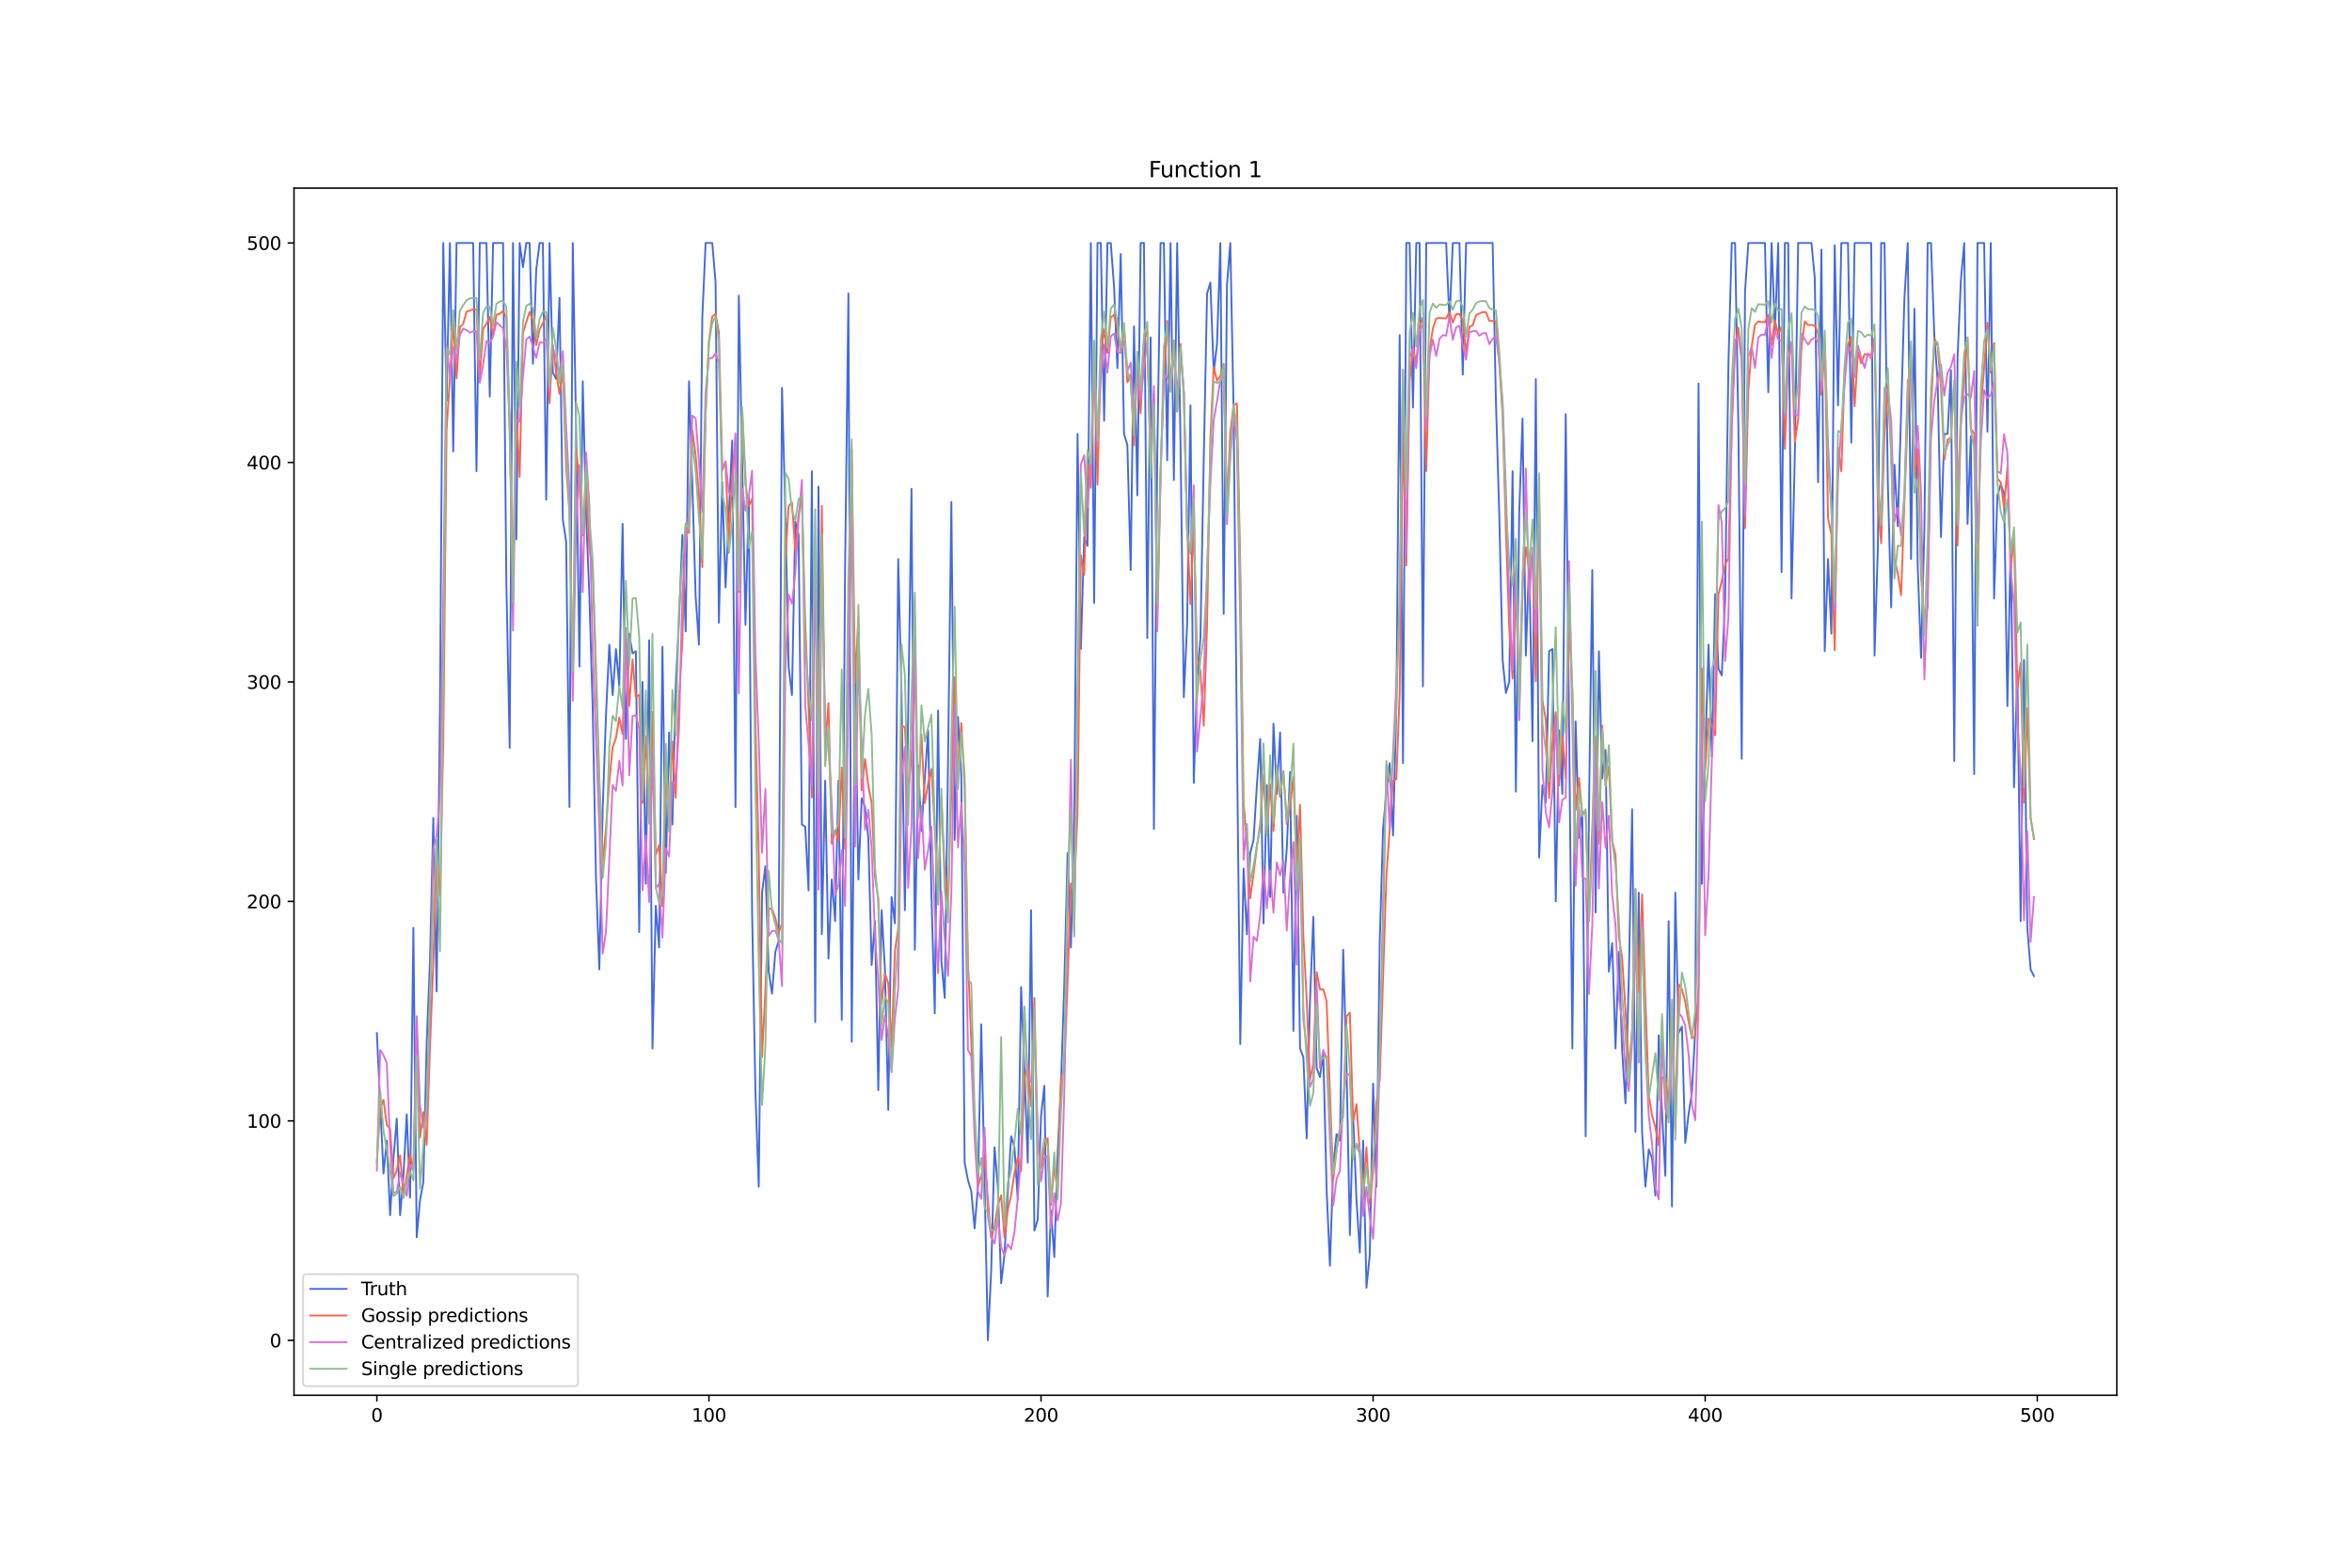 <?xml version="1.0" encoding="utf-8" standalone="no"?>
<!DOCTYPE svg PUBLIC "-//W3C//DTD SVG 1.1//EN"
  "http://www.w3.org/Graphics/SVG/1.1/DTD/svg11.dtd">
<svg xmlns:xlink="http://www.w3.org/1999/xlink" width="1296pt" height="864pt" viewBox="0 0 1296 864" xmlns="http://www.w3.org/2000/svg" version="1.1">
 <defs>
  <style type="text/css">*{stroke-linejoin: round; stroke-linecap: butt}</style>
 </defs>
 <g id="figure_1">
  <g id="patch_1">
   <path d="M 0 864 
L 1296 864 
L 1296 0 
L 0 0 
z
" style="fill: #ffffff"/>
  </g>
  <g id="axes_1">
   <g id="patch_2">
    <path d="M 162 768.96 
L 1166.4 768.96 
L 1166.4 103.68 
L 162 103.68 
z
" style="fill: #ffffff"/>
   </g>
   <g id="matplotlib.axis_1">
    <g id="xtick_1">
     <g id="line2d_1">
      <defs>
       <path id="mce1227bba3" d="M 0 0 
L 0 3.5 
" style="stroke: #000000; stroke-width: 0.8"/>
      </defs>
      <g>
       <use xlink:href="#mce1227bba3" x="207.655" y="768.96" style="stroke: #000000; stroke-width: 0.8"/>
      </g>
     </g>
     <g id="text_1">
      <!-- 0 -->
      <g transform="translate(204.473 783.558) scale(0.1 -0.1)">
       <defs>
        <path id="DejaVuSans-30" d="M 2034 4250 
Q 1547 4250 1301 3770 
Q 1056 3291 1056 2328 
Q 1056 1369 1301 889 
Q 1547 409 2034 409 
Q 2525 409 2770 889 
Q 3016 1369 3016 2328 
Q 3016 3291 2770 3770 
Q 2525 4250 2034 4250 
z
M 2034 4750 
Q 2819 4750 3233 4129 
Q 3647 3509 3647 2328 
Q 3647 1150 3233 529 
Q 2819 -91 2034 -91 
Q 1250 -91 836 529 
Q 422 1150 422 2328 
Q 422 3509 836 4129 
Q 1250 4750 2034 4750 
z
" transform="scale(0.016)"/>
       </defs>
       <use xlink:href="#DejaVuSans-30"/>
      </g>
     </g>
    </g>
    <g id="xtick_2">
     <g id="line2d_2">
      <g>
       <use xlink:href="#mce1227bba3" x="390.639" y="768.96" style="stroke: #000000; stroke-width: 0.8"/>
      </g>
     </g>
     <g id="text_2">
      <!-- 100 -->
      <g transform="translate(381.095 783.558) scale(0.1 -0.1)">
       <defs>
        <path id="DejaVuSans-31" d="M 794 531 
L 1825 531 
L 1825 4091 
L 703 3866 
L 703 4441 
L 1819 4666 
L 2450 4666 
L 2450 531 
L 3481 531 
L 3481 0 
L 794 0 
L 794 531 
z
" transform="scale(0.016)"/>
       </defs>
       <use xlink:href="#DejaVuSans-31"/>
       <use xlink:href="#DejaVuSans-30" x="63.623"/>
       <use xlink:href="#DejaVuSans-30" x="127.246"/>
      </g>
     </g>
    </g>
    <g id="xtick_3">
     <g id="line2d_3">
      <g>
       <use xlink:href="#mce1227bba3" x="573.623" y="768.96" style="stroke: #000000; stroke-width: 0.8"/>
      </g>
     </g>
     <g id="text_3">
      <!-- 200 -->
      <g transform="translate(564.079 783.558) scale(0.1 -0.1)">
       <defs>
        <path id="DejaVuSans-32" d="M 1228 531 
L 3431 531 
L 3431 0 
L 469 0 
L 469 531 
Q 828 903 1448 1529 
Q 2069 2156 2228 2338 
Q 2531 2678 2651 2914 
Q 2772 3150 2772 3378 
Q 2772 3750 2511 3984 
Q 2250 4219 1831 4219 
Q 1534 4219 1204 4116 
Q 875 4013 500 3803 
L 500 4441 
Q 881 4594 1212 4672 
Q 1544 4750 1819 4750 
Q 2544 4750 2975 4387 
Q 3406 4025 3406 3419 
Q 3406 3131 3298 2873 
Q 3191 2616 2906 2266 
Q 2828 2175 2409 1742 
Q 1991 1309 1228 531 
z
" transform="scale(0.016)"/>
       </defs>
       <use xlink:href="#DejaVuSans-32"/>
       <use xlink:href="#DejaVuSans-30" x="63.623"/>
       <use xlink:href="#DejaVuSans-30" x="127.246"/>
      </g>
     </g>
    </g>
    <g id="xtick_4">
     <g id="line2d_4">
      <g>
       <use xlink:href="#mce1227bba3" x="756.607" y="768.96" style="stroke: #000000; stroke-width: 0.8"/>
      </g>
     </g>
     <g id="text_4">
      <!-- 300 -->
      <g transform="translate(747.063 783.558) scale(0.1 -0.1)">
       <defs>
        <path id="DejaVuSans-33" d="M 2597 2516 
Q 3050 2419 3304 2112 
Q 3559 1806 3559 1356 
Q 3559 666 3084 287 
Q 2609 -91 1734 -91 
Q 1441 -91 1130 -33 
Q 819 25 488 141 
L 488 750 
Q 750 597 1062 519 
Q 1375 441 1716 441 
Q 2309 441 2620 675 
Q 2931 909 2931 1356 
Q 2931 1769 2642 2001 
Q 2353 2234 1838 2234 
L 1294 2234 
L 1294 2753 
L 1863 2753 
Q 2328 2753 2575 2939 
Q 2822 3125 2822 3475 
Q 2822 3834 2567 4026 
Q 2313 4219 1838 4219 
Q 1578 4219 1281 4162 
Q 984 4106 628 3988 
L 628 4550 
Q 988 4650 1302 4700 
Q 1616 4750 1894 4750 
Q 2613 4750 3031 4423 
Q 3450 4097 3450 3541 
Q 3450 3153 3228 2886 
Q 3006 2619 2597 2516 
z
" transform="scale(0.016)"/>
       </defs>
       <use xlink:href="#DejaVuSans-33"/>
       <use xlink:href="#DejaVuSans-30" x="63.623"/>
       <use xlink:href="#DejaVuSans-30" x="127.246"/>
      </g>
     </g>
    </g>
    <g id="xtick_5">
     <g id="line2d_5">
      <g>
       <use xlink:href="#mce1227bba3" x="939.591" y="768.96" style="stroke: #000000; stroke-width: 0.8"/>
      </g>
     </g>
     <g id="text_5">
      <!-- 400 -->
      <g transform="translate(930.047 783.558) scale(0.1 -0.1)">
       <defs>
        <path id="DejaVuSans-34" d="M 2419 4116 
L 825 1625 
L 2419 1625 
L 2419 4116 
z
M 2253 4666 
L 3047 4666 
L 3047 1625 
L 3713 1625 
L 3713 1100 
L 3047 1100 
L 3047 0 
L 2419 0 
L 2419 1100 
L 313 1100 
L 313 1709 
L 2253 4666 
z
" transform="scale(0.016)"/>
       </defs>
       <use xlink:href="#DejaVuSans-34"/>
       <use xlink:href="#DejaVuSans-30" x="63.623"/>
       <use xlink:href="#DejaVuSans-30" x="127.246"/>
      </g>
     </g>
    </g>
    <g id="xtick_6">
     <g id="line2d_6">
      <g>
       <use xlink:href="#mce1227bba3" x="1122.575" y="768.96" style="stroke: #000000; stroke-width: 0.8"/>
      </g>
     </g>
     <g id="text_6">
      <!-- 500 -->
      <g transform="translate(1113.032 783.558) scale(0.1 -0.1)">
       <defs>
        <path id="DejaVuSans-35" d="M 691 4666 
L 3169 4666 
L 3169 4134 
L 1269 4134 
L 1269 2991 
Q 1406 3038 1543 3061 
Q 1681 3084 1819 3084 
Q 2600 3084 3056 2656 
Q 3513 2228 3513 1497 
Q 3513 744 3044 326 
Q 2575 -91 1722 -91 
Q 1428 -91 1123 -41 
Q 819 9 494 109 
L 494 744 
Q 775 591 1075 516 
Q 1375 441 1709 441 
Q 2250 441 2565 725 
Q 2881 1009 2881 1497 
Q 2881 1984 2565 2268 
Q 2250 2553 1709 2553 
Q 1456 2553 1204 2497 
Q 953 2441 691 2322 
L 691 4666 
z
" transform="scale(0.016)"/>
       </defs>
       <use xlink:href="#DejaVuSans-35"/>
       <use xlink:href="#DejaVuSans-30" x="63.623"/>
       <use xlink:href="#DejaVuSans-30" x="127.246"/>
      </g>
     </g>
    </g>
   </g>
   <g id="matplotlib.axis_2">
    <g id="ytick_1">
     <g id="line2d_7">
      <defs>
       <path id="m8ab33ee361" d="M 0 0 
L -3.5 0 
" style="stroke: #000000; stroke-width: 0.8"/>
      </defs>
      <g>
       <use xlink:href="#m8ab33ee361" x="162" y="738.72" style="stroke: #000000; stroke-width: 0.8"/>
      </g>
     </g>
     <g id="text_7">
      <!-- 0 -->
      <g transform="translate(148.637 742.519) scale(0.1 -0.1)">
       <use xlink:href="#DejaVuSans-30"/>
      </g>
     </g>
    </g>
    <g id="ytick_2">
     <g id="line2d_8">
      <g>
       <use xlink:href="#m8ab33ee361" x="162" y="617.76" style="stroke: #000000; stroke-width: 0.8"/>
      </g>
     </g>
     <g id="text_8">
      <!-- 100 -->
      <g transform="translate(135.912 621.559) scale(0.1 -0.1)">
       <use xlink:href="#DejaVuSans-31"/>
       <use xlink:href="#DejaVuSans-30" x="63.623"/>
       <use xlink:href="#DejaVuSans-30" x="127.246"/>
      </g>
     </g>
    </g>
    <g id="ytick_3">
     <g id="line2d_9">
      <g>
       <use xlink:href="#m8ab33ee361" x="162" y="496.8" style="stroke: #000000; stroke-width: 0.8"/>
      </g>
     </g>
     <g id="text_9">
      <!-- 200 -->
      <g transform="translate(135.912 500.599) scale(0.1 -0.1)">
       <use xlink:href="#DejaVuSans-32"/>
       <use xlink:href="#DejaVuSans-30" x="63.623"/>
       <use xlink:href="#DejaVuSans-30" x="127.246"/>
      </g>
     </g>
    </g>
    <g id="ytick_4">
     <g id="line2d_10">
      <g>
       <use xlink:href="#m8ab33ee361" x="162" y="375.84" style="stroke: #000000; stroke-width: 0.8"/>
      </g>
     </g>
     <g id="text_10">
      <!-- 300 -->
      <g transform="translate(135.912 379.639) scale(0.1 -0.1)">
       <use xlink:href="#DejaVuSans-33"/>
       <use xlink:href="#DejaVuSans-30" x="63.623"/>
       <use xlink:href="#DejaVuSans-30" x="127.246"/>
      </g>
     </g>
    </g>
    <g id="ytick_5">
     <g id="line2d_11">
      <g>
       <use xlink:href="#m8ab33ee361" x="162" y="254.88" style="stroke: #000000; stroke-width: 0.8"/>
      </g>
     </g>
     <g id="text_11">
      <!-- 400 -->
      <g transform="translate(135.912 258.679) scale(0.1 -0.1)">
       <use xlink:href="#DejaVuSans-34"/>
       <use xlink:href="#DejaVuSans-30" x="63.623"/>
       <use xlink:href="#DejaVuSans-30" x="127.246"/>
      </g>
     </g>
    </g>
    <g id="ytick_6">
     <g id="line2d_12">
      <g>
       <use xlink:href="#m8ab33ee361" x="162" y="133.92" style="stroke: #000000; stroke-width: 0.8"/>
      </g>
     </g>
     <g id="text_12">
      <!-- 500 -->
      <g transform="translate(135.912 137.719) scale(0.1 -0.1)">
       <use xlink:href="#DejaVuSans-35"/>
       <use xlink:href="#DejaVuSans-30" x="63.623"/>
       <use xlink:href="#DejaVuSans-30" x="127.246"/>
      </g>
     </g>
    </g>
   </g>
   <g id="line2d_13">
    <path d="M 207.655 569.376 
L 211.314 646.79 
L 213.144 628.646 
L 214.974 669.773 
L 216.804 638.323 
L 218.634 616.55 
L 220.463 669.773 
L 222.293 648 
L 224.123 614.131 
L 225.953 660.096 
L 227.783 511.315 
L 229.613 681.869 
L 231.442 661.306 
L 233.272 651.629 
L 235.102 575.424 
L 236.932 529.459 
L 238.762 450.835 
L 240.592 546.394 
L 242.422 391.565 
L 244.251 133.92 
L 246.081 221.011 
L 247.911 133.92 
L 249.741 248.832 
L 251.571 133.92 
L 260.72 133.92 
L 262.55 259.718 
L 264.38 133.92 
L 268.039 133.92 
L 269.869 218.592 
L 271.699 133.92 
L 277.189 133.92 
L 279.018 321.408 
L 280.848 412.128 
L 282.678 133.92 
L 284.508 297.216 
L 286.338 133.92 
L 288.168 147.226 
L 289.997 133.92 
L 291.827 133.92 
L 293.657 200.448 
L 295.487 148.435 
L 297.317 133.92 
L 299.147 133.92 
L 300.976 275.443 
L 302.806 133.92 
L 304.636 205.286 
L 306.466 208.915 
L 308.296 164.16 
L 310.126 286.33 
L 311.956 298.426 
L 313.785 444.787 
L 315.615 133.92 
L 317.445 235.526 
L 319.275 367.373 
L 321.105 210.125 
L 322.935 282.701 
L 324.764 328.666 
L 326.594 390.355 
L 328.424 484.704 
L 330.254 534.298 
L 332.084 445.997 
L 333.914 393.984 
L 335.743 355.277 
L 337.573 383.098 
L 339.403 357.696 
L 341.233 378.259 
L 343.063 288.749 
L 344.893 407.29 
L 346.723 349.229 
L 348.552 360.115 
L 350.382 358.906 
L 352.212 513.734 
L 354.042 375.84 
L 355.872 487.123 
L 357.702 352.858 
L 359.531 577.843 
L 361.361 499.219 
L 363.191 522.202 
L 365.021 356.486 
L 366.851 481.075 
L 368.681 403.661 
L 370.51 454.464 
L 372.34 378.259 
L 374.17 340.762 
L 376 294.797 
L 377.83 348.019 
L 379.66 210.125 
L 381.489 266.976 
L 383.319 328.666 
L 385.149 355.277 
L 386.979 175.046 
L 388.809 133.92 
L 392.469 133.92 
L 394.298 155.693 
L 396.128 343.181 
L 397.958 265.766 
L 399.788 323.827 
L 403.448 242.784 
L 405.277 444.787 
L 407.107 162.95 
L 410.767 344.39 
L 412.597 274.234 
L 414.427 502.848 
L 416.256 602.035 
L 418.086 654.048 
L 419.916 491.962 
L 421.746 477.446 
L 423.576 535.507 
L 425.406 547.603 
L 427.236 524.621 
L 429.065 518.573 
L 430.895 213.754 
L 432.725 281.491 
L 434.555 367.373 
L 436.385 383.098 
L 438.215 287.539 
L 440.044 294.797 
L 441.874 454.464 
L 443.704 455.674 
L 445.534 490.752 
L 447.364 259.718 
L 449.194 563.328 
L 451.023 268.186 
L 452.853 514.944 
L 454.683 430.272 
L 456.513 528.25 
L 458.343 484.704 
L 460.173 507.686 
L 462.003 430.272 
L 463.832 562.118 
L 465.662 312.941 
L 467.492 161.741 
L 469.322 574.214 
L 471.152 372.211 
L 472.982 484.704 
L 474.811 439.949 
L 476.641 444.787 
L 478.471 461.722 
L 480.301 531.878 
L 482.131 507.686 
L 483.961 600.826 
L 485.79 501.638 
L 487.62 534.298 
L 489.45 611.712 
L 491.28 494.381 
L 493.11 508.896 
L 494.94 308.102 
L 496.77 383.098 
L 498.599 501.638 
L 500.429 393.984 
L 502.259 269.395 
L 504.089 523.411 
L 505.919 421.805 
L 507.749 458.093 
L 509.578 429.062 
L 511.408 402.451 
L 513.238 493.171 
L 515.068 558.49 
L 516.898 391.565 
L 518.728 529.459 
L 520.557 550.022 
L 522.387 419.386 
L 524.217 276.653 
L 526.047 462.931 
L 527.877 395.194 
L 529.707 427.853 
L 531.536 640.742 
L 533.366 650.419 
L 535.196 656.467 
L 537.026 677.03 
L 538.856 654.048 
L 540.686 564.538 
L 544.345 738.72 
L 546.175 700.013 
L 548.005 632.275 
L 549.835 654.048 
L 551.665 707.27 
L 553.495 691.546 
L 555.324 657.677 
L 557.154 626.227 
L 558.984 632.275 
L 560.814 661.306 
L 562.644 543.974 
L 564.474 588.73 
L 566.303 640.742 
L 568.133 501.638 
L 569.963 678.24 
L 571.793 672.192 
L 573.623 615.341 
L 575.453 598.406 
L 577.283 714.528 
L 579.112 667.354 
L 580.942 692.755 
L 582.772 635.904 
L 584.602 598.406 
L 586.432 542.765 
L 588.262 470.189 
L 590.091 522.202 
L 591.921 452.045 
L 593.751 239.155 
L 595.581 357.696 
L 597.411 296.006 
L 599.241 300.845 
L 601.07 133.92 
L 602.9 332.294 
L 604.73 133.92 
L 606.56 133.92 
L 608.39 231.898 
L 610.22 133.92 
L 612.05 133.92 
L 613.879 158.112 
L 615.709 202.867 
L 617.539 139.968 
L 619.369 239.155 
L 621.199 245.203 
L 623.029 314.15 
L 624.858 179.885 
L 626.688 273.024 
L 628.518 133.92 
L 630.348 133.92 
L 632.178 351.648 
L 634.008 185.933 
L 635.837 456.883 
L 637.667 252.461 
L 639.497 133.92 
L 641.327 133.92 
L 643.157 253.67 
L 644.987 133.92 
L 646.817 264.557 
L 648.646 133.92 
L 650.476 243.994 
L 652.306 384.307 
L 654.136 344.39 
L 655.966 223.43 
L 657.796 431.482 
L 659.625 374.63 
L 661.455 351.648 
L 663.285 253.67 
L 665.115 161.741 
L 666.945 155.693 
L 668.775 205.286 
L 670.604 189.562 
L 672.434 133.92 
L 674.264 338.342 
L 676.094 156.902 
L 677.924 133.92 
L 679.754 227.059 
L 681.583 409.709 
L 683.413 575.424 
L 685.243 478.656 
L 687.073 514.944 
L 688.903 470.189 
L 690.733 462.931 
L 692.563 432.691 
L 694.392 407.29 
L 696.222 508.896 
L 698.052 432.691 
L 699.882 494.381 
L 701.712 398.822 
L 703.542 437.53 
L 705.371 403.661 
L 707.201 491.962 
L 709.031 467.77 
L 710.861 425.434 
L 712.691 568.166 
L 714.521 449.626 
L 716.35 577.843 
L 718.18 582.682 
L 720.01 627.437 
L 721.84 551.232 
L 723.67 505.267 
L 725.5 588.73 
L 727.33 593.568 
L 729.159 580.262 
L 730.989 655.258 
L 732.819 697.594 
L 734.649 641.952 
L 736.479 625.018 
L 738.309 628.646 
L 740.138 523.411 
L 741.968 587.52 
L 743.798 680.659 
L 745.628 615.341 
L 747.458 661.306 
L 749.288 690.336 
L 751.117 628.646 
L 752.947 709.69 
L 754.777 691.546 
L 756.607 597.197 
L 758.437 654.048 
L 760.267 518.573 
L 762.097 456.883 
L 763.926 436.32 
L 765.756 420.595 
L 767.586 460.512 
L 769.416 390.355 
L 771.246 184.723 
L 773.076 420.595 
L 774.905 133.92 
L 776.735 133.92 
L 778.565 224.64 
L 780.395 133.92 
L 782.225 133.92 
L 784.055 378.259 
L 785.884 133.92 
L 796.864 133.92 
L 798.693 177.466 
L 800.523 133.92 
L 804.183 133.92 
L 806.013 206.496 
L 807.843 133.92 
L 822.481 133.92 
L 824.311 222.221 
L 826.141 283.91 
L 827.971 363.744 
L 829.801 381.888 
L 831.63 375.84 
L 833.46 259.718 
L 835.29 436.32 
L 837.12 282.701 
L 838.95 230.688 
L 840.78 361.325 
L 842.61 308.102 
L 844.439 408.499 
L 846.269 208.915 
L 848.099 472.608 
L 849.929 432.691 
L 851.759 442.368 
L 853.589 358.906 
L 855.418 357.696 
L 857.248 496.8 
L 859.078 402.451 
L 860.908 437.53 
L 862.738 228.269 
L 864.568 395.194 
L 866.397 577.843 
L 868.227 397.613 
L 870.057 461.722 
L 871.887 447.206 
L 873.717 626.227 
L 875.547 447.206 
L 877.377 314.15 
L 879.206 502.848 
L 881.036 358.906 
L 882.866 429.062 
L 884.696 413.338 
L 886.526 535.507 
L 888.356 519.782 
L 890.185 577.843 
L 892.015 524.621 
L 893.845 579.053 
L 895.675 608.083 
L 897.505 539.136 
L 899.335 445.997 
L 901.164 623.808 
L 902.994 491.962 
L 904.824 623.808 
L 906.654 654.048 
L 908.484 633.485 
L 910.314 638.323 
L 912.144 658.886 
L 913.973 570.586 
L 915.803 612.922 
L 917.633 648 
L 919.463 507.686 
L 921.293 664.934 
L 923.123 491.962 
L 924.952 569.376 
L 926.782 565.747 
L 928.612 629.856 
L 930.442 614.131 
L 932.272 602.035 
L 934.102 568.166 
L 935.931 211.334 
L 937.761 487.123 
L 939.591 415.757 
L 941.421 355.277 
L 943.251 416.966 
L 945.081 327.456 
L 946.911 368.582 
L 948.74 372.211 
L 950.57 329.875 
L 952.4 200.448 
L 954.23 133.92 
L 956.06 133.92 
L 957.89 235.526 
L 959.719 418.176 
L 961.549 160.531 
L 963.379 133.92 
L 972.528 133.92 
L 974.358 216.173 
L 976.188 133.92 
L 978.018 182.304 
L 979.848 133.92 
L 981.678 315.36 
L 983.507 133.92 
L 985.337 133.92 
L 987.167 329.875 
L 988.997 250.042 
L 990.827 133.92 
L 998.146 133.92 
L 999.976 153.274 
L 1001.806 265.766 
L 1003.636 137.549 
L 1005.465 358.906 
L 1007.295 308.102 
L 1009.125 349.229 
L 1010.955 135.13 
L 1012.785 223.43 
L 1014.615 133.92 
L 1018.274 133.92 
L 1020.104 243.994 
L 1021.934 133.92 
L 1031.083 133.92 
L 1032.913 361.325 
L 1034.743 302.054 
L 1036.573 133.92 
L 1038.403 133.92 
L 1040.232 265.766 
L 1042.062 334.714 
L 1043.892 256.09 
L 1045.722 289.958 
L 1049.382 164.16 
L 1051.211 133.92 
L 1053.041 308.102 
L 1054.871 170.208 
L 1056.701 311.731 
L 1058.531 362.534 
L 1060.361 292.378 
L 1062.191 133.92 
L 1064.02 133.92 
L 1065.85 184.723 
L 1067.68 210.125 
L 1069.51 296.006 
L 1071.34 239.155 
L 1073.17 239.155 
L 1074.999 204.077 
L 1076.829 419.386 
L 1078.659 196.819 
L 1080.489 154.483 
L 1082.319 133.92 
L 1084.149 288.749 
L 1085.978 240.365 
L 1087.808 426.643 
L 1089.638 133.92 
L 1093.298 133.92 
L 1095.128 237.946 
L 1096.958 133.92 
L 1098.787 329.875 
L 1100.617 273.024 
L 1102.447 266.976 
L 1104.277 271.814 
L 1106.107 389.146 
L 1107.937 299.635 
L 1109.766 433.901 
L 1111.596 369.792 
L 1113.426 507.686 
L 1115.256 363.744 
L 1117.086 511.315 
L 1118.916 534.298 
L 1120.745 537.926 
L 1120.745 537.926 
" clip-path="url(#ped1bc8f746)" style="fill: none; stroke: #4169e1; stroke-linecap: square"/>
   </g>
   <g id="line2d_14">
    <path d="M 207.655 640.398 
L 209.484 610.767 
L 211.314 606.223 
L 213.144 620.036 
L 214.974 622.113 
L 216.804 649.271 
L 218.634 645.106 
L 220.463 636.767 
L 222.293 659.44 
L 225.953 636.374 
L 227.783 644.291 
L 229.613 568.584 
L 231.442 627.024 
L 233.272 612.946 
L 235.102 631.058 
L 236.932 577.515 
L 238.762 530.361 
L 240.592 471.375 
L 242.422 493.743 
L 244.251 409.501 
L 246.081 236.913 
L 247.911 208.195 
L 249.741 177.183 
L 251.571 208.518 
L 253.401 180.342 
L 255.23 178.503 
L 257.06 171.816 
L 260.72 170.491 
L 262.55 170.484 
L 264.38 208.699 
L 266.209 181.315 
L 268.039 178.359 
L 269.869 174.68 
L 271.699 184.739 
L 273.529 173.443 
L 275.359 172.991 
L 277.189 171.357 
L 279.018 175.387 
L 280.848 239.788 
L 282.678 318.745 
L 284.508 226.367 
L 286.338 262.903 
L 288.168 183.556 
L 289.997 177.43 
L 291.827 171.948 
L 293.657 176.346 
L 295.487 190.218 
L 297.317 181.6 
L 299.147 178.153 
L 300.976 173.735 
L 302.806 222.272 
L 304.636 190.258 
L 306.466 205.194 
L 308.296 217.05 
L 310.126 204.45 
L 311.956 257.192 
L 313.785 282.688 
L 315.615 371.978 
L 317.445 246.136 
L 319.275 267.297 
L 321.105 295.11 
L 322.935 264.671 
L 324.764 302.587 
L 326.594 313.719 
L 328.424 374.857 
L 330.254 432.24 
L 332.084 475.308 
L 333.914 456.204 
L 335.743 430.851 
L 337.573 411.746 
L 339.403 406.848 
L 341.233 395.471 
L 343.063 404.566 
L 344.893 350.54 
L 346.723 389.074 
L 348.552 363.409 
L 350.382 384.243 
L 352.212 382.88 
L 354.042 442.558 
L 355.872 405.827 
L 357.702 453.746 
L 359.531 392.393 
L 361.361 471.144 
L 363.191 465.89 
L 365.021 499.445 
L 366.851 425.768 
L 368.681 452.627 
L 370.51 408.571 
L 372.34 439.589 
L 374.17 384.888 
L 376 353.086 
L 377.83 289.674 
L 379.66 293.757 
L 381.489 237.128 
L 383.319 251.124 
L 385.149 273.121 
L 386.979 312.612 
L 388.809 227.243 
L 390.639 187.957 
L 392.469 174.406 
L 394.298 173.058 
L 396.128 183.162 
L 397.958 257.236 
L 399.788 255.535 
L 401.618 299.964 
L 403.448 262.113 
L 405.277 241.052 
L 407.107 326.23 
L 408.937 226.628 
L 410.767 266.704 
L 412.597 278.951 
L 414.427 274.814 
L 416.256 399.475 
L 418.086 471.068 
L 419.916 582.632 
L 421.746 545.702 
L 423.576 500.691 
L 425.406 501.078 
L 427.236 505.929 
L 429.065 513.923 
L 430.895 509.056 
L 432.725 308.464 
L 434.555 278.978 
L 436.385 276.858 
L 438.215 303.437 
L 440.044 283.614 
L 441.874 274.242 
L 443.704 343.371 
L 445.534 389.396 
L 447.364 439.518 
L 449.194 307.405 
L 451.023 419.054 
L 452.853 278.834 
L 454.683 411.451 
L 456.513 387.538 
L 458.343 464.984 
L 460.173 457.519 
L 462.003 463.678 
L 463.832 423.042 
L 465.662 467.973 
L 467.492 339.759 
L 469.322 247.8 
L 471.152 376.351 
L 472.982 339.961 
L 474.811 435.616 
L 476.641 418.324 
L 478.471 433.245 
L 480.301 442.424 
L 482.131 483.149 
L 483.961 495.194 
L 485.79 552.99 
L 487.62 536.465 
L 489.45 541.85 
L 491.28 576.822 
L 493.11 524.102 
L 494.94 511.676 
L 496.77 399.71 
L 498.599 400.907 
L 500.429 436.762 
L 502.259 417.411 
L 504.089 369.327 
L 505.919 439.189 
L 507.749 404.821 
L 509.578 442.639 
L 511.408 432.028 
L 513.238 423.741 
L 515.068 456.174 
L 516.898 491.227 
L 518.728 439.895 
L 520.557 480.024 
L 522.387 496.5 
L 524.217 436.853 
L 526.047 373.179 
L 527.877 426.325 
L 529.707 398.494 
L 531.536 433.426 
L 533.366 529.468 
L 537.026 617.446 
L 538.856 653.771 
L 540.686 648.152 
L 542.516 638.311 
L 544.345 661.112 
L 546.175 681.958 
L 548.005 676.203 
L 549.835 664.152 
L 551.665 658.709 
L 553.495 682 
L 555.324 666.714 
L 557.154 658.767 
L 558.984 646.549 
L 560.814 637.951 
L 562.644 645.392 
L 564.474 594.651 
L 566.303 586.984 
L 568.133 609.678 
L 569.963 549.987 
L 571.793 630.3 
L 573.623 643.816 
L 575.453 632.272 
L 577.283 627.264 
L 579.112 664.034 
L 580.942 642.96 
L 582.772 656.598 
L 584.602 594.277 
L 586.432 589.444 
L 588.262 541.739 
L 590.091 486.924 
L 591.921 490.043 
L 593.751 448.104 
L 595.581 305.921 
L 597.411 316.848 
L 599.241 255.381 
L 601.07 268.883 
L 602.9 198.179 
L 604.73 267.029 
L 606.56 195.652 
L 608.39 181.502 
L 610.22 194.54 
L 612.05 174.939 
L 613.879 173.473 
L 615.709 180.854 
L 617.539 193.376 
L 619.369 181.269 
L 621.199 210.749 
L 623.029 206.323 
L 624.858 245.511 
L 626.688 200.093 
L 628.518 227.815 
L 630.348 187.571 
L 632.178 182.425 
L 634.008 258.726 
L 635.837 217.468 
L 637.667 338.912 
L 639.497 258.243 
L 641.327 209.653 
L 643.157 176.869 
L 644.987 211.296 
L 646.817 187.65 
L 648.646 226.897 
L 650.476 189.559 
L 652.306 216.464 
L 654.136 290.854 
L 655.966 332.882 
L 657.796 288.589 
L 659.625 361.866 
L 661.455 370.114 
L 663.285 399.976 
L 665.115 344.423 
L 666.945 241.422 
L 668.775 202.1 
L 670.604 209.869 
L 672.434 207.132 
L 674.264 200.458 
L 676.094 279.018 
L 677.924 238.25 
L 679.754 223.203 
L 681.583 222.403 
L 683.413 310.868 
L 685.243 442.025 
L 687.073 465.54 
L 688.903 495.035 
L 690.733 481.505 
L 692.563 466.819 
L 694.392 453.964 
L 696.222 426.932 
L 698.052 459.513 
L 699.882 432.316 
L 701.712 458.064 
L 703.542 428.207 
L 705.371 439.057 
L 707.201 425.065 
L 709.031 454.141 
L 710.861 444.453 
L 712.691 428.248 
L 714.521 481.554 
L 716.35 443.552 
L 718.18 515.744 
L 720.01 550.626 
L 721.84 595.039 
L 723.67 586.134 
L 725.5 535.814 
L 727.33 545.258 
L 729.159 545.18 
L 730.989 551.809 
L 732.819 602.474 
L 734.649 649.923 
L 736.479 633.713 
L 740.138 612.539 
L 741.968 560.015 
L 743.798 558.116 
L 745.628 617.851 
L 747.458 608.573 
L 749.288 634.846 
L 751.117 657.688 
L 752.947 632.392 
L 754.777 663.685 
L 756.607 645.48 
L 758.437 607.265 
L 760.267 595.151 
L 763.926 483.137 
L 767.586 430.297 
L 769.416 429.378 
L 771.246 382.221 
L 773.076 237.654 
L 774.905 311.652 
L 776.735 210.048 
L 778.565 191.478 
L 780.395 200.113 
L 782.225 179.653 
L 784.055 175.029 
L 785.884 259.662 
L 787.714 192.723 
L 789.544 181.098 
L 791.374 175.646 
L 793.204 175.11 
L 795.034 175.441 
L 796.864 175.45 
L 798.693 172.035 
L 800.523 177.742 
L 802.353 173.158 
L 804.183 173.089 
L 806.013 176.479 
L 807.843 194.261 
L 809.672 180.147 
L 811.502 179.252 
L 813.332 173.593 
L 816.992 172.028 
L 818.822 172.02 
L 820.651 176.839 
L 822.481 176.865 
L 824.311 177.164 
L 826.141 200.412 
L 827.971 228.983 
L 829.801 292.634 
L 831.63 346.414 
L 833.46 374.036 
L 835.29 325.223 
L 837.12 381.025 
L 838.95 322.7 
L 840.78 301.672 
L 842.61 314.223 
L 844.439 305.006 
L 846.269 375.445 
L 848.099 275.733 
L 849.929 386.132 
L 851.759 396.611 
L 853.589 439.848 
L 855.418 409.744 
L 857.248 392.546 
L 859.078 432.99 
L 860.908 405.495 
L 862.738 428.959 
L 864.568 342.548 
L 866.397 380.103 
L 868.227 446.406 
L 870.057 428.806 
L 871.887 448.902 
L 873.717 447.518 
L 875.547 507.384 
L 879.206 405.834 
L 881.036 464.914 
L 882.866 399.99 
L 884.696 432.482 
L 886.526 422.312 
L 888.356 463.304 
L 890.185 471.262 
L 892.015 516.331 
L 893.845 527.894 
L 895.675 556.857 
L 897.505 588.032 
L 899.335 568.355 
L 901.164 489.931 
L 902.994 546.795 
L 904.824 492.925 
L 906.654 551.762 
L 908.484 603.217 
L 910.314 614.684 
L 912.144 621.368 
L 913.973 631.186 
L 915.803 594.241 
L 917.633 592.75 
L 919.463 609.811 
L 921.293 553.323 
L 923.123 617.306 
L 924.952 542.457 
L 926.782 545.221 
L 928.612 552.049 
L 930.442 563.029 
L 932.272 572.335 
L 934.102 570.843 
L 935.931 543.892 
L 937.761 368.345 
L 939.591 424.388 
L 941.421 396.039 
L 943.251 399.966 
L 945.081 405.261 
L 946.911 327.549 
L 948.74 320.178 
L 950.57 311.03 
L 952.4 307.728 
L 954.23 236.046 
L 956.06 192.035 
L 957.89 180.619 
L 959.719 197.999 
L 961.549 291.105 
L 963.379 215.345 
L 965.209 191.029 
L 967.039 179.003 
L 968.869 177.145 
L 970.698 177.523 
L 972.528 177.535 
L 974.358 173.499 
L 976.188 190.162 
L 978.018 176.528 
L 979.848 184.376 
L 981.678 180.023 
L 983.507 247.397 
L 985.337 197.733 
L 987.167 189.685 
L 988.997 243.649 
L 990.827 231.185 
L 992.657 191.188 
L 994.486 177.12 
L 996.316 179.138 
L 998.146 179.068 
L 999.976 179.432 
L 1001.806 183.622 
L 1003.636 217.644 
L 1005.465 189.9 
L 1007.295 285.667 
L 1009.125 294.619 
L 1010.955 358.353 
L 1012.785 246.498 
L 1014.615 259.786 
L 1016.444 203.679 
L 1018.274 189.824 
L 1020.104 185.672 
L 1021.934 223.915 
L 1023.764 193.948 
L 1025.594 200.282 
L 1027.424 195.187 
L 1029.253 195.453 
L 1031.083 195.498 
L 1032.913 186.09 
L 1034.743 278.446 
L 1036.573 299.501 
L 1038.403 239.059 
L 1040.232 212.369 
L 1042.062 249.748 
L 1043.892 308.065 
L 1045.722 316 
L 1047.552 328.067 
L 1049.382 276.404 
L 1051.211 228.432 
L 1053.041 196.675 
L 1054.871 263.177 
L 1056.701 247.539 
L 1058.531 317.279 
L 1060.361 342.576 
L 1062.191 334.784 
L 1064.02 226.366 
L 1065.85 186.482 
L 1067.68 190.546 
L 1069.51 213.49 
L 1071.34 253.513 
L 1073.17 242.217 
L 1074.999 241.441 
L 1076.829 209.799 
L 1078.659 300.671 
L 1080.489 234.712 
L 1082.319 207.772 
L 1084.149 185.907 
L 1085.978 236.243 
L 1087.808 239.093 
L 1089.638 334.826 
L 1091.468 224.927 
L 1093.298 202.749 
L 1095.128 177.844 
L 1096.958 205.405 
L 1098.787 188.968 
L 1100.617 263.695 
L 1102.447 265.853 
L 1104.277 279.946 
L 1106.107 257.774 
L 1107.937 313.662 
L 1109.766 295.877 
L 1111.596 379.713 
L 1113.426 365.434 
L 1115.256 442.35 
L 1117.086 390.368 
L 1118.916 451.042 
L 1120.745 462.405 
L 1120.745 462.405 
" clip-path="url(#ped1bc8f746)" style="fill: none; stroke: #ff6347; stroke-linecap: square"/>
   </g>
   <g id="line2d_15">
    <path d="M 207.655 645.142 
L 209.484 578.66 
L 211.314 581.611 
L 213.144 585.822 
L 214.974 630.873 
L 216.804 657.575 
L 218.634 656.807 
L 220.463 646.323 
L 222.293 652.438 
L 224.123 659.059 
L 225.953 641.879 
L 227.783 645.331 
L 229.613 560.002 
L 231.442 609.676 
L 233.272 621.415 
L 235.102 616.127 
L 236.932 561.351 
L 238.762 467.87 
L 240.592 460.377 
L 242.422 439.879 
L 244.251 328.419 
L 246.081 190.228 
L 247.911 207.717 
L 249.741 191.245 
L 251.571 198.433 
L 253.401 184.589 
L 255.23 181.177 
L 257.06 181.884 
L 258.89 183.304 
L 260.72 182.585 
L 262.55 182.656 
L 264.38 210.938 
L 266.209 201.082 
L 268.039 188.022 
L 269.869 189.118 
L 271.699 185.572 
L 273.529 177.587 
L 277.189 180.931 
L 279.018 191.802 
L 280.848 232.748 
L 282.678 347.52 
L 284.508 231.439 
L 286.338 232.372 
L 288.168 207.401 
L 289.997 187.159 
L 291.827 185.457 
L 295.487 197.22 
L 297.317 188.776 
L 299.147 188.849 
L 300.976 186.71 
L 302.806 215.147 
L 304.636 191.721 
L 306.466 197.203 
L 308.296 205.806 
L 310.126 193.484 
L 311.956 234.93 
L 313.785 271.03 
L 315.615 386.275 
L 317.445 288.971 
L 319.275 256.239 
L 321.105 326.304 
L 322.935 249.346 
L 324.764 278.355 
L 326.594 358.913 
L 330.254 456.122 
L 332.084 525.607 
L 333.914 513.699 
L 337.573 432.637 
L 339.403 435.882 
L 341.233 419.325 
L 343.063 432.956 
L 344.893 346.127 
L 346.723 427.282 
L 348.552 394.55 
L 350.382 394.166 
L 352.212 401.636 
L 354.042 490.667 
L 355.872 460.402 
L 357.702 497.113 
L 359.531 412.416 
L 361.361 489.537 
L 363.191 487.018 
L 365.021 516.758 
L 366.851 467.603 
L 368.681 472.102 
L 370.51 430.956 
L 372.34 431.659 
L 374.17 401.768 
L 376 326.444 
L 377.83 300.457 
L 379.66 282.04 
L 381.489 229.087 
L 383.319 230.569 
L 385.149 254.36 
L 386.979 281.944 
L 388.809 215.986 
L 390.639 197.437 
L 392.469 197.274 
L 394.298 194.673 
L 396.128 200.361 
L 397.958 259.458 
L 399.788 254.209 
L 401.618 271.393 
L 403.448 273.47 
L 405.277 238.829 
L 407.107 382.12 
L 408.937 268.996 
L 410.767 281.412 
L 412.597 273.648 
L 414.427 259.46 
L 416.256 361.306 
L 418.086 408.826 
L 419.916 469.983 
L 421.746 434.748 
L 423.576 515.919 
L 425.406 513.087 
L 427.236 512.942 
L 429.065 518.141 
L 430.895 543.453 
L 432.725 370.961 
L 434.555 327.795 
L 436.385 332.699 
L 438.215 316.496 
L 440.044 286.151 
L 441.874 264.469 
L 443.704 389.02 
L 445.534 409.884 
L 447.364 433.049 
L 449.194 308.498 
L 451.023 490.284 
L 452.853 309.515 
L 454.683 399.81 
L 456.513 411.229 
L 458.343 443.247 
L 460.173 493.081 
L 462.003 487.771 
L 463.832 468.512 
L 465.662 499.263 
L 467.492 384.51 
L 469.322 277.006 
L 471.152 466.527 
L 472.982 362.495 
L 476.641 457.164 
L 478.471 446.328 
L 480.301 467.538 
L 482.131 515.97 
L 483.961 540.522 
L 485.79 573.224 
L 487.62 559.733 
L 489.45 571.209 
L 491.28 590.958 
L 493.11 561.389 
L 494.94 545.069 
L 496.77 428.33 
L 498.599 411.689 
L 500.429 489.343 
L 502.259 455.203 
L 504.089 340.167 
L 505.919 472.921 
L 507.749 444.096 
L 509.578 479.268 
L 511.408 468.548 
L 513.238 455.652 
L 515.068 502.102 
L 516.898 536.404 
L 518.728 491.29 
L 520.557 517.385 
L 522.387 537.861 
L 524.217 491.505 
L 526.047 388.591 
L 527.877 467.025 
L 529.707 442.535 
L 531.536 476.312 
L 533.366 578.603 
L 535.196 582.269 
L 537.026 627.016 
L 538.856 656.506 
L 540.686 660.659 
L 542.516 621.499 
L 544.345 670.28 
L 546.175 681.734 
L 548.005 685.332 
L 549.835 671.05 
L 551.665 687.309 
L 553.495 691.849 
L 555.324 685.758 
L 557.154 688.512 
L 558.984 679.122 
L 560.814 660.282 
L 562.644 637.648 
L 564.474 556.168 
L 566.303 594.81 
L 568.133 596.2 
L 569.963 569.726 
L 571.793 623.217 
L 573.623 651.122 
L 575.453 638.043 
L 577.283 637.36 
L 579.112 677.344 
L 580.942 657.554 
L 582.772 672.646 
L 584.602 663.214 
L 586.432 602.811 
L 588.262 505.494 
L 590.091 418.691 
L 591.921 513.978 
L 595.581 255.873 
L 597.411 250.842 
L 599.241 279.603 
L 601.07 253.97 
L 602.9 202.736 
L 604.73 244.355 
L 606.56 208.851 
L 608.39 190.184 
L 610.22 205.44 
L 612.05 185.278 
L 613.879 183.84 
L 615.709 193.843 
L 617.539 194.567 
L 619.369 187.796 
L 621.199 204.48 
L 623.029 199.893 
L 624.858 230.235 
L 626.688 202.806 
L 628.518 220.624 
L 630.348 203.142 
L 632.178 187.773 
L 634.008 249.885 
L 635.837 212.714 
L 637.667 348.017 
L 639.497 262.107 
L 641.327 206.161 
L 643.157 208.026 
L 644.987 214.84 
L 646.817 195.929 
L 648.646 216.327 
L 650.476 194.35 
L 652.306 216.34 
L 654.136 292.552 
L 655.966 305.122 
L 657.796 267.488 
L 659.625 414.362 
L 663.285 375.613 
L 665.115 313.344 
L 666.945 266.535 
L 668.775 231.582 
L 670.604 221.082 
L 672.434 209.54 
L 674.264 206.279 
L 676.094 288.878 
L 677.924 251.507 
L 679.754 229.431 
L 681.583 243.519 
L 683.413 345.108 
L 685.243 473.844 
L 687.073 454.167 
L 688.903 540.925 
L 690.733 516.299 
L 692.563 518.511 
L 694.392 504.42 
L 696.222 477.48 
L 698.052 500.631 
L 699.882 479.849 
L 701.712 503.047 
L 703.542 475.237 
L 705.371 482.45 
L 707.201 474.643 
L 709.031 512.883 
L 710.861 483.338 
L 712.691 464.05 
L 714.521 531.703 
L 716.35 466 
L 718.18 562.124 
L 720.01 576.796 
L 721.84 598.968 
L 723.67 594.499 
L 725.5 541.455 
L 727.33 588.382 
L 729.159 578.699 
L 730.989 583.445 
L 732.819 628.39 
L 734.649 664.389 
L 736.479 649.656 
L 738.309 645.391 
L 740.138 604.746 
L 741.968 591.733 
L 743.798 592.666 
L 745.628 635.208 
L 747.458 630.984 
L 749.288 635.947 
L 751.117 670.166 
L 752.947 654.167 
L 754.777 670.966 
L 756.607 682.717 
L 758.437 647.039 
L 760.267 584.784 
L 762.097 497.011 
L 763.926 421.767 
L 765.756 456.883 
L 767.586 414.648 
L 771.246 339.125 
L 773.076 203.589 
L 774.905 306.141 
L 776.735 196.9 
L 778.565 192.149 
L 780.395 202.997 
L 782.225 181.682 
L 784.055 178.973 
L 785.884 235.925 
L 787.714 196.201 
L 789.544 187.153 
L 791.374 196.225 
L 793.204 186.706 
L 795.034 184.711 
L 796.864 184.988 
L 798.693 174.464 
L 800.523 187.31 
L 802.353 180.366 
L 804.183 179.546 
L 806.013 190.524 
L 807.843 198.222 
L 809.672 183.085 
L 811.502 182.567 
L 813.332 182.237 
L 815.162 185.031 
L 816.992 183.743 
L 818.822 183.569 
L 820.651 189.682 
L 822.481 186.6 
L 824.311 185.63 
L 826.141 199.319 
L 827.971 221.456 
L 829.801 270.705 
L 831.63 328.184 
L 833.46 369.312 
L 835.29 311.648 
L 837.12 396.922 
L 840.78 258.172 
L 842.61 331.79 
L 844.439 301.875 
L 846.269 350.248 
L 848.099 273.237 
L 849.929 424.472 
L 851.759 447.635 
L 853.589 455.999 
L 855.418 435.778 
L 857.248 395.799 
L 859.078 453.335 
L 860.908 440.737 
L 862.738 439.577 
L 864.568 309.33 
L 868.227 488.239 
L 870.057 445.044 
L 871.887 483.433 
L 873.717 484.446 
L 875.547 547.874 
L 877.377 509.926 
L 879.206 414.35 
L 881.036 489.671 
L 882.866 442.193 
L 884.696 467.246 
L 886.526 449.612 
L 888.356 493.147 
L 890.185 509.976 
L 892.015 549.856 
L 893.845 562.453 
L 895.675 590.175 
L 897.505 601.454 
L 899.335 574.179 
L 901.164 516.579 
L 902.994 585.566 
L 904.824 508.204 
L 906.654 579.621 
L 908.484 614.623 
L 910.314 630.273 
L 912.144 654.121 
L 913.973 661.036 
L 915.803 571.817 
L 917.633 610.918 
L 919.463 616.486 
L 921.293 570.098 
L 923.123 622.2 
L 924.952 558.014 
L 926.782 560.441 
L 928.612 565.171 
L 930.442 581.046 
L 932.272 608.913 
L 934.102 617.417 
L 935.931 553.114 
L 937.761 395.414 
L 939.591 515.447 
L 941.421 482.825 
L 943.251 418.937 
L 945.081 381.394 
L 946.911 278.364 
L 948.74 287.98 
L 950.57 364.36 
L 952.4 340.258 
L 954.23 233.645 
L 956.06 187.655 
L 957.89 184.932 
L 959.719 198.616 
L 961.549 283.709 
L 963.379 196.656 
L 965.209 191.182 
L 967.039 202.815 
L 968.869 185.875 
L 970.698 184.375 
L 972.528 184.593 
L 974.358 175.208 
L 976.188 197.256 
L 978.018 182.26 
L 979.848 187.171 
L 981.678 187.613 
L 983.507 229.33 
L 985.337 200.798 
L 987.167 188.282 
L 988.997 228.687 
L 990.827 228.901 
L 992.657 183.73 
L 994.486 187.053 
L 996.316 189.92 
L 998.146 187.076 
L 999.976 186.15 
L 1001.806 188.441 
L 1003.636 215.232 
L 1005.465 187.805 
L 1007.295 244.702 
L 1009.125 279.019 
L 1010.955 336.677 
L 1012.785 263.009 
L 1014.615 235.353 
L 1016.444 211.375 
L 1018.274 190.605 
L 1020.104 194.107 
L 1021.934 207.807 
L 1023.764 190.473 
L 1025.594 196.985 
L 1027.424 202.771 
L 1029.253 194.824 
L 1031.083 197.745 
L 1032.913 188.658 
L 1034.743 265.038 
L 1036.573 288.679 
L 1038.403 213.887 
L 1040.232 215.818 
L 1042.062 231.34 
L 1043.892 287.46 
L 1045.722 279.824 
L 1047.552 295.218 
L 1049.382 271.925 
L 1051.211 209.705 
L 1053.041 206.381 
L 1054.871 255.68 
L 1056.701 234.725 
L 1058.531 271.134 
L 1060.361 374.519 
L 1062.191 327.948 
L 1064.02 241.399 
L 1065.85 220.861 
L 1067.68 209.146 
L 1069.51 200.997 
L 1071.34 218.048 
L 1073.17 205.399 
L 1074.999 202.132 
L 1076.829 195.21 
L 1078.659 268.122 
L 1080.489 231.186 
L 1082.319 218.734 
L 1084.149 217.324 
L 1085.978 219.161 
L 1087.808 204.473 
L 1089.638 298.99 
L 1091.468 243.827 
L 1093.298 215.042 
L 1095.128 219.61 
L 1096.958 217.533 
L 1098.787 210.581 
L 1100.617 259.52 
L 1102.447 261.074 
L 1104.277 239.356 
L 1106.107 249.415 
L 1107.937 314.117 
L 1109.766 332.875 
L 1111.596 396.471 
L 1113.426 427.13 
L 1115.256 507.107 
L 1117.086 458.243 
L 1118.916 519.171 
L 1120.745 494.357 
L 1120.745 494.357 
" clip-path="url(#ped1bc8f746)" style="fill: none; stroke: #da70d6; stroke-linecap: square"/>
   </g>
   <g id="line2d_16">
    <path d="M 207.655 641.023 
L 209.484 600.599 
L 211.314 623.148 
L 214.974 644.441 
L 216.804 659.204 
L 218.634 657.945 
L 220.463 654.125 
L 222.293 660.268 
L 224.123 651.32 
L 225.953 645.668 
L 227.783 650.493 
L 229.613 581.71 
L 231.442 655.075 
L 235.102 606.977 
L 236.932 548.568 
L 238.762 500.082 
L 240.592 462.927 
L 242.422 524.266 
L 244.251 373.422 
L 246.081 191.8 
L 247.911 195.326 
L 249.741 170.908 
L 251.571 193.305 
L 253.401 171.277 
L 255.23 168.278 
L 257.06 165.51 
L 258.89 164.439 
L 262.55 164.237 
L 264.38 197.763 
L 266.209 172.374 
L 268.039 168.907 
L 269.869 169.012 
L 271.699 179.546 
L 273.529 167.431 
L 275.359 166.074 
L 277.189 165.91 
L 279.018 169.037 
L 280.848 230.081 
L 282.678 331.858 
L 284.508 199.465 
L 286.338 224.72 
L 288.168 177.2 
L 289.997 168.674 
L 291.827 167.436 
L 293.657 169.868 
L 295.487 186.023 
L 297.317 175.917 
L 299.147 171.767 
L 300.976 171.919 
L 302.806 213.051 
L 304.636 180.764 
L 306.466 192.279 
L 308.296 211.007 
L 310.126 199.435 
L 311.956 248.35 
L 313.785 282.592 
L 315.615 369.616 
L 317.445 221.672 
L 319.275 229.25 
L 321.105 294.09 
L 322.935 256.927 
L 324.764 285.63 
L 326.594 308.942 
L 328.424 366.668 
L 330.254 428.653 
L 332.084 483.913 
L 333.914 464.596 
L 335.743 412.137 
L 337.573 394.515 
L 339.403 397.479 
L 341.233 377.989 
L 343.063 390.65 
L 344.893 320.098 
L 346.723 366.719 
L 348.552 329.902 
L 350.382 329.719 
L 352.212 350.805 
L 354.042 440.731 
L 355.872 380.546 
L 357.702 453.844 
L 359.531 349.218 
L 361.361 489.089 
L 363.191 497.755 
L 365.021 493.015 
L 366.851 410.043 
L 368.681 458.257 
L 370.51 380.316 
L 372.34 405.4 
L 374.17 335.048 
L 376 308.973 
L 377.83 288.338 
L 379.66 291.757 
L 381.489 244.501 
L 383.319 259.39 
L 385.149 286.105 
L 386.979 307.529 
L 388.809 228.686 
L 390.639 188.721 
L 392.469 178.11 
L 394.298 174.304 
L 396.128 188.353 
L 397.958 272.632 
L 399.788 280.412 
L 401.618 304.827 
L 403.448 287.269 
L 405.277 260.923 
L 407.107 325.164 
L 408.937 224.33 
L 410.767 261.096 
L 412.597 302.076 
L 414.427 292.867 
L 416.256 432.805 
L 418.086 530.432 
L 419.916 608.95 
L 421.746 576.882 
L 423.576 479.998 
L 425.406 502.251 
L 427.236 509.338 
L 429.065 517.2 
L 430.895 520.063 
L 432.725 260.692 
L 434.555 263.812 
L 436.385 281.629 
L 438.215 286.662 
L 440.044 275.085 
L 441.874 273.501 
L 443.704 356.751 
L 445.534 380.025 
L 447.364 396.895 
L 449.194 280.711 
L 451.023 436.799 
L 452.853 294.4 
L 454.683 422.321 
L 456.513 400.843 
L 458.343 458.879 
L 460.173 459.46 
L 462.003 453.077 
L 463.832 368.858 
L 465.662 461.732 
L 467.492 317.426 
L 469.322 242.14 
L 471.152 432.282 
L 472.982 333.327 
L 474.811 428.772 
L 476.641 393.82 
L 478.471 379.699 
L 480.301 404.878 
L 482.131 478.083 
L 483.961 497.592 
L 485.79 565.192 
L 487.62 549.19 
L 489.45 552.624 
L 491.28 590.415 
L 493.11 545.474 
L 494.94 518.592 
L 496.77 355.193 
L 498.599 372.082 
L 500.429 454.64 
L 502.259 383.324 
L 504.089 326.586 
L 505.919 450.814 
L 507.749 388.706 
L 509.578 408.675 
L 511.408 401.027 
L 513.238 393.919 
L 515.068 454.269 
L 516.898 498.602 
L 518.728 434.711 
L 520.557 490.355 
L 522.387 508.518 
L 524.217 406.264 
L 526.047 334.347 
L 527.877 435.07 
L 529.707 403.765 
L 531.536 426.29 
L 533.366 539.554 
L 535.196 541.966 
L 537.026 611.801 
L 538.856 646.721 
L 540.686 638.132 
L 542.516 665.408 
L 544.345 668.449 
L 546.175 678.178 
L 548.005 677.944 
L 549.835 671.478 
L 551.665 571.451 
L 553.495 674.986 
L 555.324 651.869 
L 557.154 645.254 
L 558.984 629.192 
L 560.814 611.1 
L 562.644 625.712 
L 564.474 554.661 
L 566.303 599.723 
L 568.133 627.907 
L 569.963 555.168 
L 571.793 653.12 
L 573.623 638.877 
L 575.453 627.535 
L 577.283 631.329 
L 579.112 662.591 
L 580.942 635.098 
L 582.772 660.913 
L 584.602 612.665 
L 586.432 578.561 
L 588.262 486.985 
L 590.091 446.489 
L 591.921 516.206 
L 595.581 260.654 
L 597.411 294.863 
L 599.241 248.031 
L 601.07 255.17 
L 602.9 187.701 
L 604.73 243.242 
L 606.56 186.905 
L 608.39 171.667 
L 610.22 191.677 
L 612.05 170.117 
L 613.879 167.783 
L 615.709 177.388 
L 617.539 192.301 
L 619.369 177.974 
L 621.199 204.555 
L 623.029 210.51 
L 624.858 239.906 
L 626.688 193.804 
L 628.518 214.349 
L 630.348 184.832 
L 632.178 177.329 
L 634.008 263.597 
L 635.837 222.785 
L 637.667 332.761 
L 639.497 264.116 
L 641.327 191.057 
L 643.157 179.067 
L 644.987 216.036 
L 646.817 187.591 
L 648.646 226.386 
L 650.476 191.182 
L 652.306 216.258 
L 654.136 295.813 
L 655.966 304.007 
L 657.796 275.028 
L 659.625 384.756 
L 661.455 363.712 
L 663.285 351.37 
L 665.115 318.168 
L 666.945 249.592 
L 668.775 210.147 
L 670.604 211.1 
L 672.434 210.153 
L 674.264 201.271 
L 676.094 285.583 
L 677.924 249.759 
L 679.754 222.871 
L 681.583 236.582 
L 683.413 319.883 
L 685.243 454.552 
L 687.073 455.745 
L 688.903 485.927 
L 690.733 477.073 
L 692.563 465.979 
L 694.392 456.751 
L 696.222 409.664 
L 698.052 460.063 
L 699.882 416.165 
L 701.712 453.456 
L 703.542 422.054 
L 705.371 437.657 
L 707.201 425.969 
L 709.031 452.799 
L 710.861 437.939 
L 712.691 409.797 
L 714.521 490.754 
L 716.35 461.988 
L 718.18 555.566 
L 720.01 583.762 
L 721.84 609.467 
L 723.67 602.475 
L 725.5 553.84 
L 727.33 584.462 
L 729.159 582.982 
L 730.989 582.297 
L 732.819 616.071 
L 734.649 646.987 
L 738.309 621.404 
L 740.138 615.679 
L 741.968 565.195 
L 743.798 589.06 
L 745.628 638.942 
L 747.458 630.226 
L 749.288 633.214 
L 751.117 658.256 
L 752.947 642.634 
L 754.777 660.176 
L 756.607 638.654 
L 758.437 622.21 
L 760.267 575.134 
L 762.097 517.076 
L 763.926 419.395 
L 765.756 431.214 
L 767.586 420.246 
L 769.416 390.948 
L 771.246 323.879 
L 773.076 204.814 
L 774.905 271.341 
L 776.735 183.208 
L 778.565 172.393 
L 780.395 190.848 
L 782.225 170.092 
L 784.055 165.313 
L 785.884 229.361 
L 787.714 172.32 
L 789.544 167.332 
L 791.374 169.674 
L 793.204 167.75 
L 795.034 168.015 
L 796.864 168.101 
L 798.693 166.038 
L 800.523 170.724 
L 802.353 166.092 
L 804.183 165.61 
L 806.013 169.097 
L 807.843 185.572 
L 809.672 172.671 
L 811.502 170.609 
L 813.332 167.082 
L 815.162 166.132 
L 816.992 165.922 
L 818.822 165.966 
L 820.651 169.834 
L 822.481 170.654 
L 824.311 170.948 
L 826.141 193.81 
L 827.971 225.001 
L 829.801 280.09 
L 831.63 310.236 
L 833.46 322.702 
L 835.29 296.943 
L 837.12 391.587 
L 838.95 315.894 
L 840.78 283.017 
L 842.61 312.665 
L 844.439 286.439 
L 846.269 335.531 
L 848.099 260.828 
L 849.929 398.783 
L 851.759 413.573 
L 853.589 430.539 
L 857.248 345.651 
L 859.078 426.701 
L 860.908 386.635 
L 862.738 403.946 
L 864.568 321.297 
L 866.397 381.174 
L 868.227 470.405 
L 870.057 434.227 
L 871.887 449.818 
L 873.717 446.033 
L 875.547 507.479 
L 877.377 470.414 
L 879.206 369.761 
L 881.036 457.573 
L 882.866 401.539 
L 884.696 433.446 
L 886.526 410.713 
L 888.356 463.354 
L 890.185 477.351 
L 892.015 506.341 
L 893.845 548.887 
L 895.675 571.46 
L 897.505 596.1 
L 899.335 567.333 
L 901.164 490.046 
L 902.994 583.897 
L 904.824 511.169 
L 906.654 579.988 
L 908.484 605.254 
L 912.144 580.401 
L 913.973 606.295 
L 915.803 558.955 
L 917.633 600.321 
L 919.463 618.756 
L 921.293 550.917 
L 923.123 628.226 
L 924.952 563.303 
L 926.782 535.991 
L 928.612 543.716 
L 932.272 571.852 
L 934.102 557.203 
L 935.931 503.451 
L 937.761 287.575 
L 939.591 441.501 
L 941.421 421.553 
L 943.251 368.746 
L 945.081 361.768 
L 946.911 286.957 
L 948.74 281.871 
L 950.57 280.143 
L 952.4 276.216 
L 954.23 210.22 
L 956.06 175.892 
L 957.89 170.13 
L 959.719 181.191 
L 961.549 267.03 
L 963.379 181.685 
L 965.209 169.839 
L 967.039 171.902 
L 968.869 167.67 
L 972.528 167.907 
L 974.358 165.966 
L 976.188 177.792 
L 978.018 167.044 
L 979.848 171.282 
L 981.678 170.2 
L 983.507 227.412 
L 985.337 181.832 
L 987.167 172.636 
L 988.997 225.468 
L 990.827 211.859 
L 992.657 172.3 
L 994.486 168.899 
L 996.316 170.509 
L 998.146 170.423 
L 999.976 170.679 
L 1001.806 174.001 
L 1003.636 209.533 
L 1005.465 182.128 
L 1007.295 257.176 
L 1009.125 279.285 
L 1010.955 332.336 
L 1012.785 237.471 
L 1014.615 238.38 
L 1016.444 201.308 
L 1018.274 177.685 
L 1020.104 175.655 
L 1021.934 205.543 
L 1023.764 182.3 
L 1025.594 183.121 
L 1027.424 185.766 
L 1029.253 184.446 
L 1031.083 184.985 
L 1032.913 178.724 
L 1034.743 271.234 
L 1036.573 289.248 
L 1038.403 217.52 
L 1040.232 202.943 
L 1042.062 249.766 
L 1043.892 318.867 
L 1045.722 300.672 
L 1047.552 301.062 
L 1049.382 273.441 
L 1051.211 217.445 
L 1053.041 188.022 
L 1054.871 271.59 
L 1056.701 264.111 
L 1058.531 310.685 
L 1060.361 349.968 
L 1062.191 299.504 
L 1064.02 214.151 
L 1065.85 188.397 
L 1067.68 188.611 
L 1069.51 204.198 
L 1071.34 250.295 
L 1073.17 245.303 
L 1074.999 241.608 
L 1076.829 210.076 
L 1078.659 289.419 
L 1080.489 226.295 
L 1082.319 194.387 
L 1084.149 186.072 
L 1085.978 236.658 
L 1087.808 247.467 
L 1089.638 344.931 
L 1091.468 214.243 
L 1093.298 187.959 
L 1095.128 181.692 
L 1096.958 204.038 
L 1098.787 190.713 
L 1100.617 266.42 
L 1102.447 282.075 
L 1104.277 287.855 
L 1106.107 275.025 
L 1107.937 305.155 
L 1109.766 290.587 
L 1111.596 348.829 
L 1113.426 343.056 
L 1115.256 434.067 
L 1117.086 355.234 
L 1118.916 450.711 
L 1120.745 461.531 
L 1120.745 461.531 
" clip-path="url(#ped1bc8f746)" style="fill: none; stroke: #8fbc8f; stroke-linecap: square"/>
   </g>
   <g id="patch_3">
    <path d="M 162 768.96 
L 162 103.68 
" style="fill: none; stroke: #000000; stroke-width: 0.8; stroke-linejoin: miter; stroke-linecap: square"/>
   </g>
   <g id="patch_4">
    <path d="M 1166.4 768.96 
L 1166.4 103.68 
" style="fill: none; stroke: #000000; stroke-width: 0.8; stroke-linejoin: miter; stroke-linecap: square"/>
   </g>
   <g id="patch_5">
    <path d="M 162 768.96 
L 1166.4 768.96 
" style="fill: none; stroke: #000000; stroke-width: 0.8; stroke-linejoin: miter; stroke-linecap: square"/>
   </g>
   <g id="patch_6">
    <path d="M 162 103.68 
L 1166.4 103.68 
" style="fill: none; stroke: #000000; stroke-width: 0.8; stroke-linejoin: miter; stroke-linecap: square"/>
   </g>
   <g id="text_13">
    <!-- Function 1 -->
    <g transform="translate(632.958 97.68) scale(0.12 -0.12)">
     <defs>
      <path id="DejaVuSans-46" d="M 628 4666 
L 3309 4666 
L 3309 4134 
L 1259 4134 
L 1259 2759 
L 3109 2759 
L 3109 2228 
L 1259 2228 
L 1259 0 
L 628 0 
L 628 4666 
z
" transform="scale(0.016)"/>
      <path id="DejaVuSans-75" d="M 544 1381 
L 544 3500 
L 1119 3500 
L 1119 1403 
Q 1119 906 1312 657 
Q 1506 409 1894 409 
Q 2359 409 2629 706 
Q 2900 1003 2900 1516 
L 2900 3500 
L 3475 3500 
L 3475 0 
L 2900 0 
L 2900 538 
Q 2691 219 2414 64 
Q 2138 -91 1772 -91 
Q 1169 -91 856 284 
Q 544 659 544 1381 
z
M 1991 3584 
L 1991 3584 
z
" transform="scale(0.016)"/>
      <path id="DejaVuSans-6e" d="M 3513 2113 
L 3513 0 
L 2938 0 
L 2938 2094 
Q 2938 2591 2744 2837 
Q 2550 3084 2163 3084 
Q 1697 3084 1428 2787 
Q 1159 2491 1159 1978 
L 1159 0 
L 581 0 
L 581 3500 
L 1159 3500 
L 1159 2956 
Q 1366 3272 1645 3428 
Q 1925 3584 2291 3584 
Q 2894 3584 3203 3211 
Q 3513 2838 3513 2113 
z
" transform="scale(0.016)"/>
      <path id="DejaVuSans-63" d="M 3122 3366 
L 3122 2828 
Q 2878 2963 2633 3030 
Q 2388 3097 2138 3097 
Q 1578 3097 1268 2742 
Q 959 2388 959 1747 
Q 959 1106 1268 751 
Q 1578 397 2138 397 
Q 2388 397 2633 464 
Q 2878 531 3122 666 
L 3122 134 
Q 2881 22 2623 -34 
Q 2366 -91 2075 -91 
Q 1284 -91 818 406 
Q 353 903 353 1747 
Q 353 2603 823 3093 
Q 1294 3584 2113 3584 
Q 2378 3584 2631 3529 
Q 2884 3475 3122 3366 
z
" transform="scale(0.016)"/>
      <path id="DejaVuSans-74" d="M 1172 4494 
L 1172 3500 
L 2356 3500 
L 2356 3053 
L 1172 3053 
L 1172 1153 
Q 1172 725 1289 603 
Q 1406 481 1766 481 
L 2356 481 
L 2356 0 
L 1766 0 
Q 1100 0 847 248 
Q 594 497 594 1153 
L 594 3053 
L 172 3053 
L 172 3500 
L 594 3500 
L 594 4494 
L 1172 4494 
z
" transform="scale(0.016)"/>
      <path id="DejaVuSans-69" d="M 603 3500 
L 1178 3500 
L 1178 0 
L 603 0 
L 603 3500 
z
M 603 4863 
L 1178 4863 
L 1178 4134 
L 603 4134 
L 603 4863 
z
" transform="scale(0.016)"/>
      <path id="DejaVuSans-6f" d="M 1959 3097 
Q 1497 3097 1228 2736 
Q 959 2375 959 1747 
Q 959 1119 1226 758 
Q 1494 397 1959 397 
Q 2419 397 2687 759 
Q 2956 1122 2956 1747 
Q 2956 2369 2687 2733 
Q 2419 3097 1959 3097 
z
M 1959 3584 
Q 2709 3584 3137 3096 
Q 3566 2609 3566 1747 
Q 3566 888 3137 398 
Q 2709 -91 1959 -91 
Q 1206 -91 779 398 
Q 353 888 353 1747 
Q 353 2609 779 3096 
Q 1206 3584 1959 3584 
z
" transform="scale(0.016)"/>
      <path id="DejaVuSans-20" transform="scale(0.016)"/>
     </defs>
     <use xlink:href="#DejaVuSans-46"/>
     <use xlink:href="#DejaVuSans-75" x="52.02"/>
     <use xlink:href="#DejaVuSans-6e" x="115.398"/>
     <use xlink:href="#DejaVuSans-63" x="178.777"/>
     <use xlink:href="#DejaVuSans-74" x="233.758"/>
     <use xlink:href="#DejaVuSans-69" x="272.967"/>
     <use xlink:href="#DejaVuSans-6f" x="300.75"/>
     <use xlink:href="#DejaVuSans-6e" x="361.932"/>
     <use xlink:href="#DejaVuSans-20" x="425.311"/>
     <use xlink:href="#DejaVuSans-31" x="457.098"/>
    </g>
   </g>
   <g id="legend_1">
    <g id="patch_7">
     <path d="M 169 763.96 
L 316.494 763.96 
Q 318.494 763.96 318.494 761.96 
L 318.494 704.247 
Q 318.494 702.247 316.494 702.247 
L 169 702.247 
Q 167 702.247 167 704.247 
L 167 761.96 
Q 167 763.96 169 763.96 
z
" style="fill: #ffffff; opacity: 0.8; stroke: #cccccc; stroke-linejoin: miter"/>
    </g>
    <g id="line2d_17">
     <path d="M 171 710.346 
L 181 710.346 
L 191 710.346 
" style="fill: none; stroke: #4169e1; stroke-linecap: square"/>
    </g>
    <g id="text_14">
     <!-- Truth -->
     <g transform="translate(199 713.846) scale(0.1 -0.1)">
      <defs>
       <path id="DejaVuSans-54" d="M -19 4666 
L 3928 4666 
L 3928 4134 
L 2272 4134 
L 2272 0 
L 1638 0 
L 1638 4134 
L -19 4134 
L -19 4666 
z
" transform="scale(0.016)"/>
       <path id="DejaVuSans-72" d="M 2631 2963 
Q 2534 3019 2420 3045 
Q 2306 3072 2169 3072 
Q 1681 3072 1420 2755 
Q 1159 2438 1159 1844 
L 1159 0 
L 581 0 
L 581 3500 
L 1159 3500 
L 1159 2956 
Q 1341 3275 1631 3429 
Q 1922 3584 2338 3584 
Q 2397 3584 2469 3576 
Q 2541 3569 2628 3553 
L 2631 2963 
z
" transform="scale(0.016)"/>
       <path id="DejaVuSans-68" d="M 3513 2113 
L 3513 0 
L 2938 0 
L 2938 2094 
Q 2938 2591 2744 2837 
Q 2550 3084 2163 3084 
Q 1697 3084 1428 2787 
Q 1159 2491 1159 1978 
L 1159 0 
L 581 0 
L 581 4863 
L 1159 4863 
L 1159 2956 
Q 1366 3272 1645 3428 
Q 1925 3584 2291 3584 
Q 2894 3584 3203 3211 
Q 3513 2838 3513 2113 
z
" transform="scale(0.016)"/>
      </defs>
      <use xlink:href="#DejaVuSans-54"/>
      <use xlink:href="#DejaVuSans-72" x="46.334"/>
      <use xlink:href="#DejaVuSans-75" x="87.447"/>
      <use xlink:href="#DejaVuSans-74" x="150.826"/>
      <use xlink:href="#DejaVuSans-68" x="190.035"/>
     </g>
    </g>
    <g id="line2d_18">
     <path d="M 171 725.024 
L 181 725.024 
L 191 725.024 
" style="fill: none; stroke: #ff6347; stroke-linecap: square"/>
    </g>
    <g id="text_15">
     <!-- Gossip predictions -->
     <g transform="translate(199 728.524) scale(0.1 -0.1)">
      <defs>
       <path id="DejaVuSans-47" d="M 3809 666 
L 3809 1919 
L 2778 1919 
L 2778 2438 
L 4434 2438 
L 4434 434 
Q 4069 175 3628 42 
Q 3188 -91 2688 -91 
Q 1594 -91 976 548 
Q 359 1188 359 2328 
Q 359 3472 976 4111 
Q 1594 4750 2688 4750 
Q 3144 4750 3555 4637 
Q 3966 4525 4313 4306 
L 4313 3634 
Q 3963 3931 3569 4081 
Q 3175 4231 2741 4231 
Q 1884 4231 1454 3753 
Q 1025 3275 1025 2328 
Q 1025 1384 1454 906 
Q 1884 428 2741 428 
Q 3075 428 3337 486 
Q 3600 544 3809 666 
z
" transform="scale(0.016)"/>
       <path id="DejaVuSans-73" d="M 2834 3397 
L 2834 2853 
Q 2591 2978 2328 3040 
Q 2066 3103 1784 3103 
Q 1356 3103 1142 2972 
Q 928 2841 928 2578 
Q 928 2378 1081 2264 
Q 1234 2150 1697 2047 
L 1894 2003 
Q 2506 1872 2764 1633 
Q 3022 1394 3022 966 
Q 3022 478 2636 193 
Q 2250 -91 1575 -91 
Q 1294 -91 989 -36 
Q 684 19 347 128 
L 347 722 
Q 666 556 975 473 
Q 1284 391 1588 391 
Q 1994 391 2212 530 
Q 2431 669 2431 922 
Q 2431 1156 2273 1281 
Q 2116 1406 1581 1522 
L 1381 1569 
Q 847 1681 609 1914 
Q 372 2147 372 2553 
Q 372 3047 722 3315 
Q 1072 3584 1716 3584 
Q 2034 3584 2315 3537 
Q 2597 3491 2834 3397 
z
" transform="scale(0.016)"/>
       <path id="DejaVuSans-70" d="M 1159 525 
L 1159 -1331 
L 581 -1331 
L 581 3500 
L 1159 3500 
L 1159 2969 
Q 1341 3281 1617 3432 
Q 1894 3584 2278 3584 
Q 2916 3584 3314 3078 
Q 3713 2572 3713 1747 
Q 3713 922 3314 415 
Q 2916 -91 2278 -91 
Q 1894 -91 1617 61 
Q 1341 213 1159 525 
z
M 3116 1747 
Q 3116 2381 2855 2742 
Q 2594 3103 2138 3103 
Q 1681 3103 1420 2742 
Q 1159 2381 1159 1747 
Q 1159 1113 1420 752 
Q 1681 391 2138 391 
Q 2594 391 2855 752 
Q 3116 1113 3116 1747 
z
" transform="scale(0.016)"/>
       <path id="DejaVuSans-65" d="M 3597 1894 
L 3597 1613 
L 953 1613 
Q 991 1019 1311 708 
Q 1631 397 2203 397 
Q 2534 397 2845 478 
Q 3156 559 3463 722 
L 3463 178 
Q 3153 47 2828 -22 
Q 2503 -91 2169 -91 
Q 1331 -91 842 396 
Q 353 884 353 1716 
Q 353 2575 817 3079 
Q 1281 3584 2069 3584 
Q 2775 3584 3186 3129 
Q 3597 2675 3597 1894 
z
M 3022 2063 
Q 3016 2534 2758 2815 
Q 2500 3097 2075 3097 
Q 1594 3097 1305 2825 
Q 1016 2553 972 2059 
L 3022 2063 
z
" transform="scale(0.016)"/>
       <path id="DejaVuSans-64" d="M 2906 2969 
L 2906 4863 
L 3481 4863 
L 3481 0 
L 2906 0 
L 2906 525 
Q 2725 213 2448 61 
Q 2172 -91 1784 -91 
Q 1150 -91 751 415 
Q 353 922 353 1747 
Q 353 2572 751 3078 
Q 1150 3584 1784 3584 
Q 2172 3584 2448 3432 
Q 2725 3281 2906 2969 
z
M 947 1747 
Q 947 1113 1208 752 
Q 1469 391 1925 391 
Q 2381 391 2643 752 
Q 2906 1113 2906 1747 
Q 2906 2381 2643 2742 
Q 2381 3103 1925 3103 
Q 1469 3103 1208 2742 
Q 947 2381 947 1747 
z
" transform="scale(0.016)"/>
      </defs>
      <use xlink:href="#DejaVuSans-47"/>
      <use xlink:href="#DejaVuSans-6f" x="77.49"/>
      <use xlink:href="#DejaVuSans-73" x="138.672"/>
      <use xlink:href="#DejaVuSans-73" x="190.771"/>
      <use xlink:href="#DejaVuSans-69" x="242.871"/>
      <use xlink:href="#DejaVuSans-70" x="270.654"/>
      <use xlink:href="#DejaVuSans-20" x="334.131"/>
      <use xlink:href="#DejaVuSans-70" x="365.918"/>
      <use xlink:href="#DejaVuSans-72" x="429.395"/>
      <use xlink:href="#DejaVuSans-65" x="468.258"/>
      <use xlink:href="#DejaVuSans-64" x="529.781"/>
      <use xlink:href="#DejaVuSans-69" x="593.258"/>
      <use xlink:href="#DejaVuSans-63" x="621.041"/>
      <use xlink:href="#DejaVuSans-74" x="676.021"/>
      <use xlink:href="#DejaVuSans-69" x="715.23"/>
      <use xlink:href="#DejaVuSans-6f" x="743.014"/>
      <use xlink:href="#DejaVuSans-6e" x="804.195"/>
      <use xlink:href="#DejaVuSans-73" x="867.574"/>
     </g>
    </g>
    <g id="line2d_19">
     <path d="M 171 739.702 
L 181 739.702 
L 191 739.702 
" style="fill: none; stroke: #da70d6; stroke-linecap: square"/>
    </g>
    <g id="text_16">
     <!-- Centralized predictions -->
     <g transform="translate(199 743.202) scale(0.1 -0.1)">
      <defs>
       <path id="DejaVuSans-43" d="M 4122 4306 
L 4122 3641 
Q 3803 3938 3442 4084 
Q 3081 4231 2675 4231 
Q 1875 4231 1450 3742 
Q 1025 3253 1025 2328 
Q 1025 1406 1450 917 
Q 1875 428 2675 428 
Q 3081 428 3442 575 
Q 3803 722 4122 1019 
L 4122 359 
Q 3791 134 3420 21 
Q 3050 -91 2638 -91 
Q 1578 -91 968 557 
Q 359 1206 359 2328 
Q 359 3453 968 4101 
Q 1578 4750 2638 4750 
Q 3056 4750 3426 4639 
Q 3797 4528 4122 4306 
z
" transform="scale(0.016)"/>
       <path id="DejaVuSans-61" d="M 2194 1759 
Q 1497 1759 1228 1600 
Q 959 1441 959 1056 
Q 959 750 1161 570 
Q 1363 391 1709 391 
Q 2188 391 2477 730 
Q 2766 1069 2766 1631 
L 2766 1759 
L 2194 1759 
z
M 3341 1997 
L 3341 0 
L 2766 0 
L 2766 531 
Q 2569 213 2275 61 
Q 1981 -91 1556 -91 
Q 1019 -91 701 211 
Q 384 513 384 1019 
Q 384 1609 779 1909 
Q 1175 2209 1959 2209 
L 2766 2209 
L 2766 2266 
Q 2766 2663 2505 2880 
Q 2244 3097 1772 3097 
Q 1472 3097 1187 3025 
Q 903 2953 641 2809 
L 641 3341 
Q 956 3463 1253 3523 
Q 1550 3584 1831 3584 
Q 2591 3584 2966 3190 
Q 3341 2797 3341 1997 
z
" transform="scale(0.016)"/>
       <path id="DejaVuSans-6c" d="M 603 4863 
L 1178 4863 
L 1178 0 
L 603 0 
L 603 4863 
z
" transform="scale(0.016)"/>
       <path id="DejaVuSans-7a" d="M 353 3500 
L 3084 3500 
L 3084 2975 
L 922 459 
L 3084 459 
L 3084 0 
L 275 0 
L 275 525 
L 2438 3041 
L 353 3041 
L 353 3500 
z
" transform="scale(0.016)"/>
      </defs>
      <use xlink:href="#DejaVuSans-43"/>
      <use xlink:href="#DejaVuSans-65" x="69.824"/>
      <use xlink:href="#DejaVuSans-6e" x="131.348"/>
      <use xlink:href="#DejaVuSans-74" x="194.727"/>
      <use xlink:href="#DejaVuSans-72" x="233.936"/>
      <use xlink:href="#DejaVuSans-61" x="275.049"/>
      <use xlink:href="#DejaVuSans-6c" x="336.328"/>
      <use xlink:href="#DejaVuSans-69" x="364.111"/>
      <use xlink:href="#DejaVuSans-7a" x="391.895"/>
      <use xlink:href="#DejaVuSans-65" x="444.385"/>
      <use xlink:href="#DejaVuSans-64" x="505.908"/>
      <use xlink:href="#DejaVuSans-20" x="569.385"/>
      <use xlink:href="#DejaVuSans-70" x="601.172"/>
      <use xlink:href="#DejaVuSans-72" x="664.648"/>
      <use xlink:href="#DejaVuSans-65" x="703.512"/>
      <use xlink:href="#DejaVuSans-64" x="765.035"/>
      <use xlink:href="#DejaVuSans-69" x="828.512"/>
      <use xlink:href="#DejaVuSans-63" x="856.295"/>
      <use xlink:href="#DejaVuSans-74" x="911.275"/>
      <use xlink:href="#DejaVuSans-69" x="950.484"/>
      <use xlink:href="#DejaVuSans-6f" x="978.268"/>
      <use xlink:href="#DejaVuSans-6e" x="1039.449"/>
      <use xlink:href="#DejaVuSans-73" x="1102.828"/>
     </g>
    </g>
    <g id="line2d_20">
     <path d="M 171 754.38 
L 181 754.38 
L 191 754.38 
" style="fill: none; stroke: #8fbc8f; stroke-linecap: square"/>
    </g>
    <g id="text_17">
     <!-- Single predictions -->
     <g transform="translate(199 757.88) scale(0.1 -0.1)">
      <defs>
       <path id="DejaVuSans-53" d="M 3425 4513 
L 3425 3897 
Q 3066 4069 2747 4153 
Q 2428 4238 2131 4238 
Q 1616 4238 1336 4038 
Q 1056 3838 1056 3469 
Q 1056 3159 1242 3001 
Q 1428 2844 1947 2747 
L 2328 2669 
Q 3034 2534 3370 2195 
Q 3706 1856 3706 1288 
Q 3706 609 3251 259 
Q 2797 -91 1919 -91 
Q 1588 -91 1214 -16 
Q 841 59 441 206 
L 441 856 
Q 825 641 1194 531 
Q 1563 422 1919 422 
Q 2459 422 2753 634 
Q 3047 847 3047 1241 
Q 3047 1584 2836 1778 
Q 2625 1972 2144 2069 
L 1759 2144 
Q 1053 2284 737 2584 
Q 422 2884 422 3419 
Q 422 4038 858 4394 
Q 1294 4750 2059 4750 
Q 2388 4750 2728 4690 
Q 3069 4631 3425 4513 
z
" transform="scale(0.016)"/>
       <path id="DejaVuSans-67" d="M 2906 1791 
Q 2906 2416 2648 2759 
Q 2391 3103 1925 3103 
Q 1463 3103 1205 2759 
Q 947 2416 947 1791 
Q 947 1169 1205 825 
Q 1463 481 1925 481 
Q 2391 481 2648 825 
Q 2906 1169 2906 1791 
z
M 3481 434 
Q 3481 -459 3084 -895 
Q 2688 -1331 1869 -1331 
Q 1566 -1331 1297 -1286 
Q 1028 -1241 775 -1147 
L 775 -588 
Q 1028 -725 1275 -790 
Q 1522 -856 1778 -856 
Q 2344 -856 2625 -561 
Q 2906 -266 2906 331 
L 2906 616 
Q 2728 306 2450 153 
Q 2172 0 1784 0 
Q 1141 0 747 490 
Q 353 981 353 1791 
Q 353 2603 747 3093 
Q 1141 3584 1784 3584 
Q 2172 3584 2450 3431 
Q 2728 3278 2906 2969 
L 2906 3500 
L 3481 3500 
L 3481 434 
z
" transform="scale(0.016)"/>
      </defs>
      <use xlink:href="#DejaVuSans-53"/>
      <use xlink:href="#DejaVuSans-69" x="63.477"/>
      <use xlink:href="#DejaVuSans-6e" x="91.26"/>
      <use xlink:href="#DejaVuSans-67" x="154.639"/>
      <use xlink:href="#DejaVuSans-6c" x="218.115"/>
      <use xlink:href="#DejaVuSans-65" x="245.898"/>
      <use xlink:href="#DejaVuSans-20" x="307.422"/>
      <use xlink:href="#DejaVuSans-70" x="339.209"/>
      <use xlink:href="#DejaVuSans-72" x="402.686"/>
      <use xlink:href="#DejaVuSans-65" x="441.549"/>
      <use xlink:href="#DejaVuSans-64" x="503.072"/>
      <use xlink:href="#DejaVuSans-69" x="566.549"/>
      <use xlink:href="#DejaVuSans-63" x="594.332"/>
      <use xlink:href="#DejaVuSans-74" x="649.312"/>
      <use xlink:href="#DejaVuSans-69" x="688.521"/>
      <use xlink:href="#DejaVuSans-6f" x="716.305"/>
      <use xlink:href="#DejaVuSans-6e" x="777.486"/>
      <use xlink:href="#DejaVuSans-73" x="840.865"/>
     </g>
    </g>
   </g>
  </g>
 </g>
 <defs>
  <clipPath id="ped1bc8f746">
   <rect x="162" y="103.68" width="1004.4" height="665.28"/>
  </clipPath>
 </defs>
</svg>
